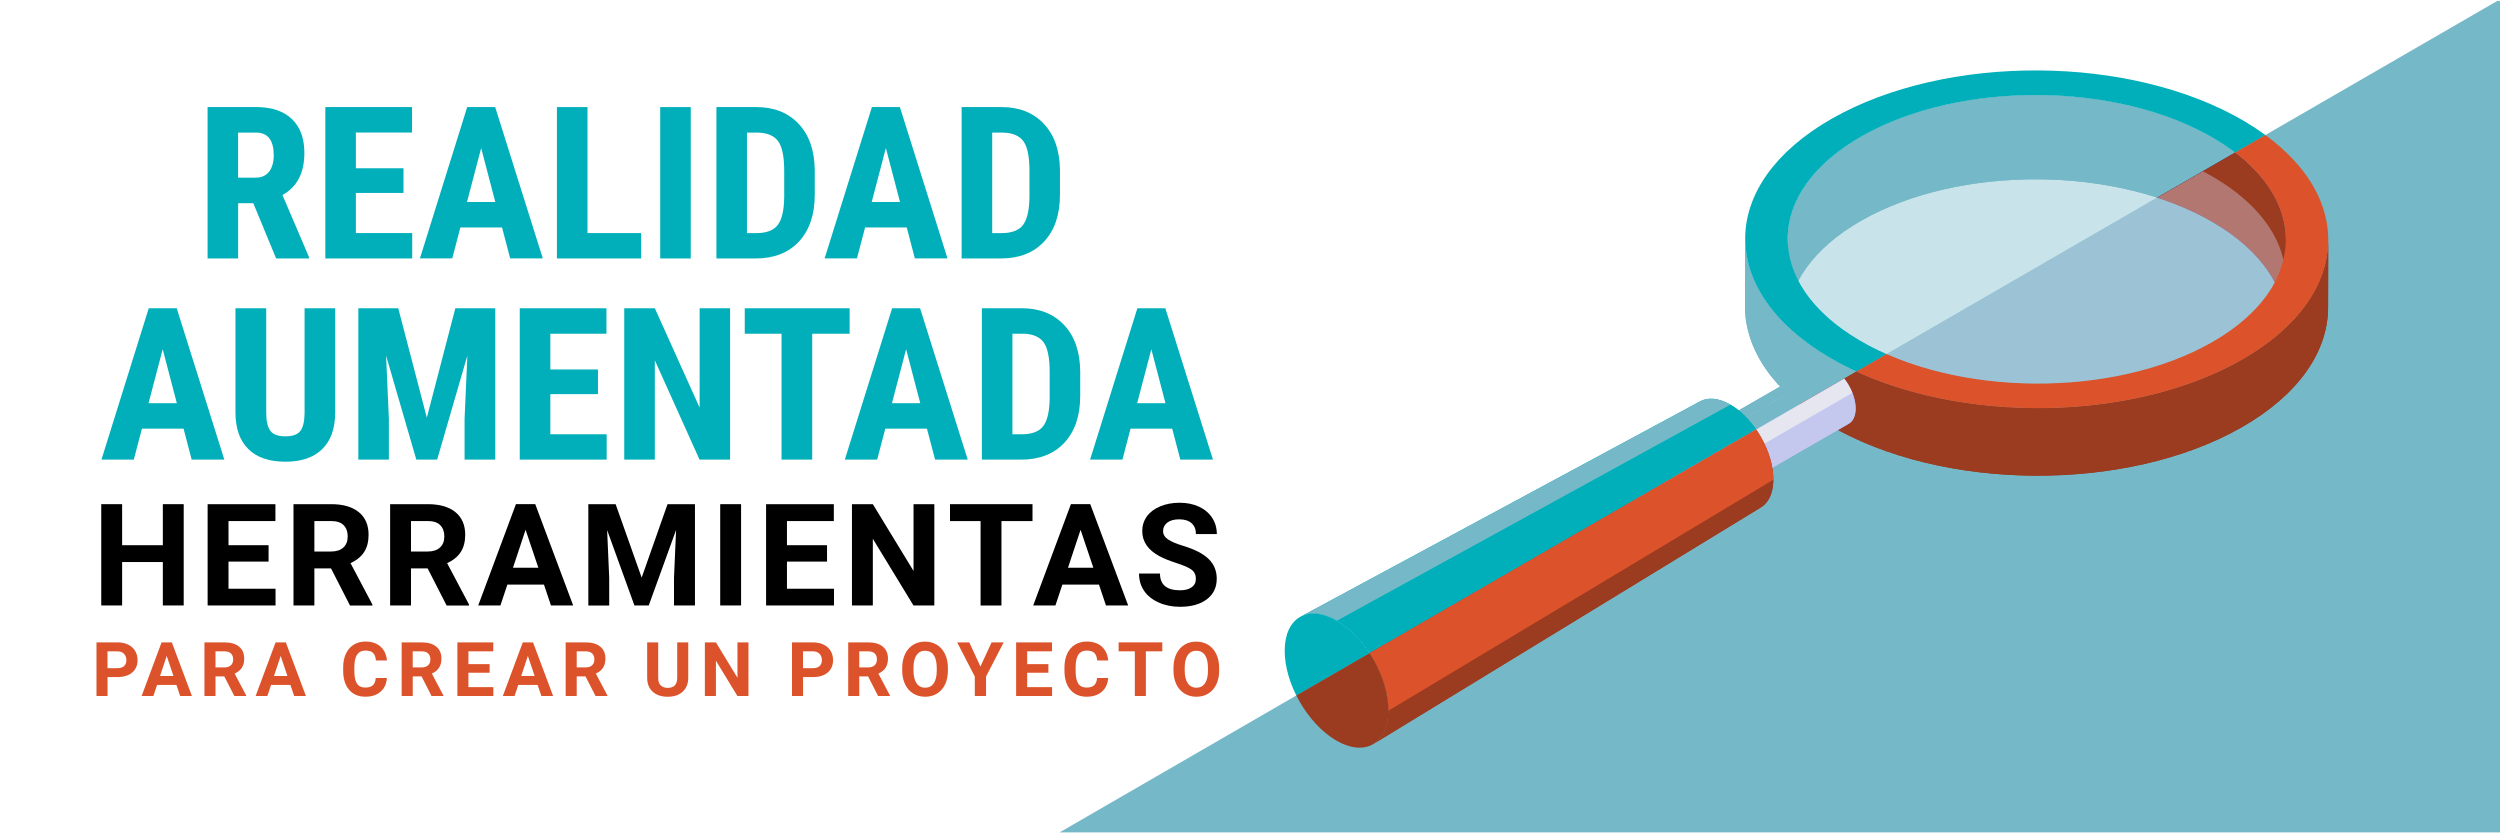 <?xml version="1.0" encoding="utf-8"?>
<!-- Generator: Adobe Illustrator 25.4.1, SVG Export Plug-In . SVG Version: 6.00 Build 0)  -->
<svg version="1.1" id="Capa_1" xmlns="http://www.w3.org/2000/svg" xmlns:xlink="http://www.w3.org/1999/xlink" x="0px" y="0px"
	 viewBox="0 0 600 200" style="enable-background:new 0 0 600 200;" xml:space="preserve">
<style type="text/css">
	.st0{fill:#00AFB9;}
	.st1{fill:#DC522A;}
	.st2{enable-background:new    ;}
	.st3{clip-path:url(#SVGID_00000023269285779965491790000004345246631538715008_);}
	.st4{fill:#75B8C8;}
	.st5{clip-path:url(#SVGID_00000084507953433992428700000012999150670468289920_);}
	.st6{opacity:0.4;}
	.st7{clip-path:url(#SVGID_00000022533512139850280310000007667942217919647365_);enable-background:new    ;}
	.st8{clip-path:url(#SVGID_00000063609920430595869920000014165067844050486962_);}
	.st9{clip-path:url(#SVGID_00000171683889392099948670000004331900959072941197_);}
	.st10{clip-path:url(#SVGID_00000134208957562235129910000002154298662486033589_);enable-background:new    ;}
	.st11{clip-path:url(#SVGID_00000078745749635815703380000011957345872100368791_);}
	.st12{clip-path:url(#SVGID_00000036212394554702315730000004636853611023479999_);}
	.st13{fill:#9B3B1F;}
	.st14{clip-path:url(#SVGID_00000127029394375729416270000016451824847248793786_);}
	.st15{fill:#D6D3EC;}
	.st16{clip-path:url(#SVGID_00000013154643946942271660000007336681365159266485_);enable-background:new    ;}
	.st17{fill:#C5C8EE;}
	.st18{clip-path:url(#SVGID_00000157989262246299227850000010976793285449926277_);}
	.st19{fill:#E6E6F0;}
	.st20{clip-path:url(#SVGID_00000048472631590402771320000000906705001895468706_);}
	.st21{clip-path:url(#SVGID_00000082349627922944997500000010424087941351582612_);enable-background:new    ;}
</style>
<g>
	<path class="st0" d="M60.79,48.76h-3.64v13.27h-7.33V25.7h11.7c3.68,0,6.52,0.95,8.52,2.86c2,1.9,3.01,4.61,3.01,8.12
		c0,4.82-1.75,8.2-5.26,10.13l6.36,14.87v0.35h-7.88L60.79,48.76z M57.14,42.64h4.17c1.46,0,2.56-0.49,3.29-1.46
		c0.73-0.97,1.1-2.27,1.1-3.9c0-3.64-1.42-5.46-4.27-5.46h-4.29V42.64z"/>
	<path class="st0" d="M96.84,46.31H85.41v9.63h13.52v6.09H78.08V25.7h20.81v6.11H85.41v8.58h11.43V46.31z"/>
	<path class="st0" d="M120.49,54.59h-10l-1.95,7.43h-7.76l11.35-36.33h6.71l11.43,36.33h-7.83L120.49,54.59z M112.08,48.48h6.79
		l-3.39-12.95L112.08,48.48z"/>
	<path class="st0" d="M141,55.94h12.87v6.09h-20.21V25.7H141V55.94z"/>
	<path class="st0" d="M165.78,62.03h-7.33V25.7h7.33V62.03z"/>
	<path class="st0" d="M171.94,62.03V25.7h9.61c4.24,0,7.62,1.35,10.14,4.04c2.52,2.69,3.8,6.39,3.85,11.08v5.89
		c0,4.77-1.26,8.52-3.78,11.24c-2.52,2.72-5.99,4.08-10.42,4.08H171.94z M179.27,31.82v24.13h2.2c2.45,0,4.17-0.64,5.17-1.93
		c1-1.29,1.52-3.51,1.57-6.67v-6.31c0-3.39-0.47-5.76-1.42-7.1s-2.56-2.04-4.84-2.11H179.27z"/>
	<path class="st0" d="M217.62,54.59h-10l-1.95,7.43h-7.76l11.35-36.33h6.71l11.43,36.33h-7.83L217.62,54.59z M209.21,48.48H216
		l-3.39-12.95L209.21,48.48z"/>
	<path class="st0" d="M230.79,62.03V25.7h9.61c4.24,0,7.62,1.35,10.14,4.04c2.52,2.69,3.8,6.39,3.85,11.08v5.89
		c0,4.77-1.26,8.52-3.78,11.24c-2.52,2.72-5.99,4.08-10.42,4.08H230.79z M238.13,31.82v24.13h2.2c2.45,0,4.17-0.64,5.17-1.93
		c1-1.29,1.52-3.51,1.57-6.67v-6.31c0-3.39-0.47-5.76-1.42-7.1s-2.56-2.04-4.84-2.11H238.13z"/>
	<path class="st0" d="M44.06,102.88h-10l-1.95,7.43h-7.76L35.7,73.98h6.71l11.43,36.33H46L44.06,102.88z M35.65,96.76h6.79
		l-3.39-12.95L35.65,96.76z"/>
	<path class="st0" d="M80.44,73.98v25.15c-0.03,3.78-1.07,6.67-3.12,8.67c-2.05,2-4.98,3.01-8.81,3.01c-3.89,0-6.87-1.01-8.92-3.04
		c-2.05-2.03-3.08-4.96-3.08-8.81V73.98h7.38v25c0,2.06,0.33,3.53,1,4.42s1.87,1.32,3.62,1.32c1.75,0,2.94-0.44,3.59-1.31
		c0.65-0.87,0.98-2.31,1-4.3V73.98H80.44z"/>
	<path class="st0" d="M95.58,73.98l6.86,26.27l6.84-26.27h9.58v36.33h-7.36v-9.83l0.67-15.14l-7.26,24.97h-4.99l-7.26-24.97
		l0.67,15.14v9.83H86V73.98H95.58z"/>
	<path class="st0" d="M143.51,94.59h-11.43v9.63h13.52v6.09h-20.86V73.98h20.81v6.11h-13.47v8.58h11.43V94.59z"/>
	<path class="st0" d="M175.22,110.31h-7.33l-10.73-23.83v23.83h-7.34V73.98h7.34l10.75,23.85V73.98h7.31V110.31z"/>
	<path class="st0" d="M203.91,80.1h-8.98v30.21h-7.36V80.1h-8.83v-6.11h25.17V80.1z"/>
	<path class="st0" d="M222.47,102.88h-10l-1.95,7.43h-7.76l11.35-36.33h6.71l11.43,36.33h-7.83L222.47,102.88z M214.07,96.76h6.79
		l-3.39-12.95L214.07,96.76z"/>
	<path class="st0" d="M235.65,110.31V73.98h9.61c4.24,0,7.62,1.35,10.14,4.04c2.52,2.69,3.8,6.39,3.85,11.08v5.89
		c0,4.77-1.26,8.52-3.78,11.24c-2.52,2.72-5.99,4.08-10.42,4.08H235.65z M242.98,80.1v24.13h2.2c2.45,0,4.17-0.64,5.17-1.93
		s1.52-3.51,1.57-6.67V89.3c0-3.39-0.47-5.76-1.42-7.1c-0.95-1.34-2.56-2.04-4.84-2.11H242.98z"/>
	<path class="st0" d="M281.33,102.88h-10l-1.95,7.43h-7.76l11.35-36.33h6.71l11.43,36.33h-7.83L281.33,102.88z M272.92,96.76h6.79
		l-3.39-12.95L272.92,96.76z"/>
	<path d="M44.09,145.31h-5.01v-10.42h-9.77v10.42H24.3V121h5.01v9.85h9.77V121h5.01V145.31z"/>
	<path d="M64.46,134.78h-9.62v6.51h11.29v4.02h-16.3V121H66.1v4.06H54.84v5.79h9.62V134.78z"/>
	<path d="M79.44,136.41h-3.99v8.9h-5.01V121h9.03c2.87,0,5.09,0.64,6.65,1.92s2.34,3.09,2.34,5.43c0,1.66-0.36,3.04-1.08,4.15
		c-0.72,1.11-1.81,1.99-3.26,2.65l5.26,9.94v0.23H84L79.44,136.41z M75.45,132.36h4.04c1.26,0,2.23-0.32,2.92-0.96
		c0.69-0.64,1.04-1.52,1.04-2.65c0-1.15-0.33-2.05-0.98-2.71c-0.65-0.66-1.65-0.99-3-0.99h-4.02V132.36z"/>
	<path d="M102.63,136.41h-3.99v8.9h-5.01V121h9.03c2.87,0,5.09,0.64,6.65,1.92s2.34,3.09,2.34,5.43c0,1.66-0.36,3.04-1.08,4.15
		c-0.72,1.11-1.81,1.99-3.26,2.65l5.26,9.94v0.23h-5.38L102.63,136.41z M98.64,132.36h4.04c1.26,0,2.23-0.32,2.92-0.96
		c0.69-0.64,1.04-1.52,1.04-2.65c0-1.15-0.33-2.05-0.98-2.71c-0.65-0.66-1.65-0.99-3-0.99h-4.02V132.36z"/>
	<path d="M130.55,140.3h-8.78l-1.67,5.01h-5.33l9.05-24.31h4.64l9.1,24.31h-5.33L130.55,140.3z M123.12,136.25h6.08l-3.06-9.1
		L123.12,136.25z"/>
	<path d="M147.75,121l6.25,17.63l6.21-17.63h6.58v24.31h-5.03v-6.65l0.5-11.47l-6.56,18.12h-3.44l-6.55-18.1l0.5,11.46v6.65h-5.01
		V121H147.75z"/>
	<path d="M177.86,145.31h-5.01V121h5.01V145.31z"/>
	<path d="M198.49,134.78h-9.62v6.51h11.29v4.02h-16.3V121h16.26v4.06h-11.25v5.79h9.62V134.78z"/>
	<path d="M224.24,145.31h-5.01l-9.75-16v16h-5.01V121h5.01l9.77,16.03V121h4.99V145.31z"/>
	<path d="M247.8,125.06h-7.45v20.26h-5.01v-20.26H228V121h19.8V125.06z"/>
	<path d="M263.75,140.3h-8.78l-1.67,5.01h-5.33l9.05-24.31h4.64l9.1,24.31h-5.33L263.75,140.3z M256.32,136.25h6.08l-3.06-9.1
		L256.32,136.25z"/>
	<path d="M287.01,138.93c0-0.95-0.33-1.67-1-2.18c-0.67-0.51-1.87-1.04-3.61-1.6c-1.74-0.56-3.11-1.12-4.12-1.66
		c-2.76-1.49-4.14-3.5-4.14-6.03c0-1.31,0.37-2.49,1.11-3.52c0.74-1.03,1.8-1.83,3.19-2.41c1.39-0.58,2.94-0.87,4.67-0.87
		c1.74,0,3.28,0.31,4.64,0.94c1.36,0.63,2.41,1.52,3.16,2.66s1.13,2.45,1.13,3.91h-5.01c0-1.11-0.35-1.98-1.05-2.6
		s-1.69-0.93-2.96-0.93c-1.22,0-2.18,0.26-2.86,0.78c-0.68,0.52-1.02,1.2-1.02,2.05c0,0.79,0.4,1.45,1.19,1.99
		c0.8,0.53,1.97,1.04,3.51,1.5c2.85,0.86,4.93,1.92,6.23,3.19c1.3,1.27,1.95,2.85,1.95,4.74c0,2.1-0.8,3.75-2.39,4.95
		s-3.74,1.79-6.43,1.79c-1.87,0-3.57-0.34-5.11-1.03s-2.71-1.62-3.51-2.81c-0.81-1.19-1.21-2.57-1.21-4.14h5.03
		c0,2.68,1.6,4.02,4.81,4.02c1.19,0,2.12-0.24,2.79-0.73C286.67,140.48,287.01,139.8,287.01,138.93z"/>
	<path class="st1" d="M25.81,162.5v4.54h-2.65v-12.87h5.02c0.97,0,1.82,0.18,2.55,0.53c0.73,0.35,1.3,0.86,1.69,1.51
		c0.4,0.65,0.59,1.39,0.59,2.22c0,1.26-0.43,2.26-1.29,2.98c-0.86,0.73-2.06,1.09-3.58,1.09H25.81z M25.81,160.36h2.37
		c0.7,0,1.24-0.17,1.6-0.5s0.55-0.8,0.55-1.41c0-0.63-0.19-1.14-0.56-1.53c-0.37-0.39-0.88-0.59-1.54-0.6h-2.43V160.36z"/>
	<path class="st1" d="M42.34,164.39h-4.65l-0.88,2.65h-2.82l4.79-12.87h2.46l4.82,12.87h-2.82L42.34,164.39z M38.41,162.24h3.22
		l-1.62-4.82L38.41,162.24z"/>
	<path class="st1" d="M53.83,162.33h-2.11v4.71h-2.65v-12.87h4.78c1.52,0,2.69,0.34,3.52,1.02s1.24,1.64,1.24,2.87
		c0,0.88-0.19,1.61-0.57,2.2c-0.38,0.59-0.96,1.05-1.73,1.4l2.78,5.26v0.12h-2.85L53.83,162.33z M51.72,160.18h2.14
		c0.67,0,1.18-0.17,1.55-0.51s0.55-0.81,0.55-1.4c0-0.61-0.17-1.08-0.52-1.43s-0.87-0.52-1.59-0.52h-2.13V160.18z"/>
	<path class="st1" d="M69.7,164.39h-4.65l-0.88,2.65h-2.82l4.79-12.87h2.46l4.82,12.87h-2.82L69.7,164.39z M65.76,162.24h3.22
		l-1.62-4.82L65.76,162.24z"/>
	<path class="st1" d="M92.85,162.75c-0.1,1.39-0.61,2.48-1.53,3.27c-0.92,0.8-2.14,1.19-3.65,1.19c-1.65,0-2.95-0.56-3.89-1.67
		c-0.95-1.11-1.42-2.64-1.42-4.58v-0.79c0-1.24,0.22-2.33,0.65-3.27c0.44-0.94,1.06-1.67,1.87-2.17s1.75-0.76,2.83-0.76
		c1.48,0,2.68,0.4,3.59,1.19c0.91,0.8,1.43,1.91,1.57,3.35h-2.65c-0.07-0.83-0.3-1.43-0.69-1.81s-1-0.56-1.82-0.56
		c-0.88,0-1.55,0.32-1.99,0.95c-0.44,0.63-0.66,1.62-0.68,2.95v0.97c0,1.39,0.21,2.41,0.63,3.05c0.42,0.64,1.09,0.96,1.99,0.96
		c0.82,0,1.43-0.19,1.83-0.56c0.4-0.37,0.63-0.95,0.69-1.74H92.85z"/>
	<path class="st1" d="M101.17,162.33h-2.11v4.71H96.4v-12.87h4.78c1.52,0,2.69,0.34,3.52,1.02s1.24,1.64,1.24,2.87
		c0,0.88-0.19,1.61-0.57,2.2c-0.38,0.59-0.96,1.05-1.73,1.4l2.78,5.26v0.12h-2.85L101.17,162.33z M99.05,160.18h2.14
		c0.67,0,1.18-0.17,1.55-0.51s0.55-0.81,0.55-1.4c0-0.61-0.17-1.08-0.52-1.43s-0.87-0.52-1.59-0.52h-2.13V160.18z"/>
	<path class="st1" d="M117.51,161.46h-5.09v3.45h5.98v2.13h-8.63v-12.87h8.61v2.15h-5.96v3.07h5.09V161.46z"/>
	<path class="st1" d="M129.03,164.39h-4.65l-0.88,2.65h-2.82l4.79-12.87h2.46l4.82,12.87h-2.82L129.03,164.39z M125.09,162.24h3.22
		l-1.62-4.82L125.09,162.24z"/>
	<path class="st1" d="M140.52,162.33h-2.11v4.71h-2.65v-12.87h4.78c1.52,0,2.69,0.34,3.52,1.02s1.24,1.64,1.24,2.87
		c0,0.88-0.19,1.61-0.57,2.2c-0.38,0.59-0.96,1.05-1.73,1.4l2.78,5.26v0.12h-2.85L140.52,162.33z M138.41,160.18h2.14
		c0.67,0,1.18-0.17,1.55-0.51s0.55-0.81,0.55-1.4c0-0.61-0.17-1.08-0.52-1.43s-0.87-0.52-1.59-0.52h-2.13V160.18z"/>
	<path class="st1" d="M165.18,154.17v8.48c0,1.41-0.44,2.52-1.32,3.34c-0.88,0.82-2.08,1.23-3.61,1.23c-1.5,0-2.7-0.4-3.58-1.19
		c-0.88-0.8-1.33-1.89-1.35-3.28v-8.58h2.65v8.5c0,0.84,0.2,1.46,0.61,1.84c0.4,0.39,0.96,0.58,1.68,0.58
		c1.49,0,2.25-0.78,2.27-2.35v-8.57H165.18z"/>
	<path class="st1" d="M179.63,167.04h-2.65l-5.16-8.47v8.47h-2.65v-12.87h2.65l5.17,8.49v-8.49h2.64V167.04z"/>
	<path class="st1" d="M192.73,162.5v4.54h-2.65v-12.87h5.02c0.97,0,1.82,0.18,2.55,0.53c0.73,0.35,1.3,0.86,1.69,1.51
		c0.4,0.65,0.59,1.39,0.59,2.22c0,1.26-0.43,2.26-1.29,2.98c-0.86,0.73-2.06,1.09-3.58,1.09H192.73z M192.73,160.36h2.37
		c0.7,0,1.24-0.17,1.6-0.5s0.55-0.8,0.55-1.41c0-0.63-0.19-1.14-0.56-1.53c-0.37-0.39-0.88-0.59-1.54-0.6h-2.43V160.36z"/>
	<path class="st1" d="M208.33,162.33h-2.11v4.71h-2.65v-12.87h4.78c1.52,0,2.69,0.34,3.52,1.02s1.24,1.64,1.24,2.87
		c0,0.88-0.19,1.61-0.57,2.2c-0.38,0.59-0.96,1.05-1.73,1.4l2.78,5.26v0.12h-2.85L208.33,162.33z M206.22,160.18h2.14
		c0.67,0,1.18-0.17,1.55-0.51s0.55-0.81,0.55-1.4c0-0.61-0.17-1.08-0.52-1.43s-0.87-0.52-1.59-0.52h-2.13V160.18z"/>
	<path class="st1" d="M227.5,160.9c0,1.27-0.22,2.38-0.67,3.33c-0.45,0.96-1.09,1.69-1.92,2.21c-0.83,0.52-1.79,0.78-2.87,0.78
		c-1.07,0-2.02-0.26-2.86-0.77c-0.84-0.51-1.49-1.24-1.95-2.2s-0.69-2.05-0.7-3.28v-0.64c0-1.27,0.23-2.38,0.68-3.35
		c0.46-0.96,1.1-1.7,1.94-2.22c0.83-0.52,1.79-0.77,2.86-0.77c1.07,0,2.03,0.26,2.86,0.77c0.83,0.52,1.48,1.26,1.94,2.22
		c0.46,0.96,0.69,2.08,0.69,3.34V160.9z M224.82,160.31c0-1.35-0.24-2.38-0.72-3.08c-0.48-0.7-1.17-1.05-2.07-1.05
		c-0.89,0-1.58,0.35-2.06,1.04s-0.73,1.71-0.73,3.05v0.63c0,1.31,0.24,2.33,0.72,3.06c0.48,0.72,1.18,1.09,2.09,1.09
		c0.89,0,1.57-0.35,2.05-1.05c0.48-0.7,0.72-1.72,0.72-3.05V160.31z"/>
	<path class="st1" d="M235.3,159.97l2.68-5.8h2.9l-4.23,8.2v4.67h-2.7v-4.67l-4.23-8.2h2.91L235.3,159.97z"/>
	<path class="st1" d="M251.61,161.46h-5.09v3.45h5.98v2.13h-8.63v-12.87h8.61v2.15h-5.96v3.07h5.09V161.46z"/>
	<path class="st1" d="M265.96,162.75c-0.1,1.39-0.61,2.48-1.53,3.27c-0.92,0.8-2.14,1.19-3.65,1.19c-1.65,0-2.95-0.56-3.89-1.67
		c-0.95-1.11-1.42-2.64-1.42-4.58v-0.79c0-1.24,0.22-2.33,0.65-3.27c0.44-0.94,1.06-1.67,1.87-2.17s1.75-0.76,2.82-0.76
		c1.49,0,2.68,0.4,3.59,1.19c0.91,0.8,1.43,1.91,1.57,3.35h-2.65c-0.06-0.83-0.3-1.43-0.69-1.81c-0.4-0.37-1-0.56-1.82-0.56
		c-0.88,0-1.55,0.32-1.98,0.95c-0.44,0.63-0.67,1.62-0.68,2.95v0.97c0,1.39,0.21,2.41,0.63,3.05c0.42,0.64,1.08,0.96,1.99,0.96
		c0.82,0,1.43-0.19,1.83-0.56c0.4-0.37,0.64-0.95,0.69-1.74H265.96z"/>
	<path class="st1" d="M278.95,156.32h-3.94v10.72h-2.65v-10.72h-3.89v-2.15h10.48V156.32z"/>
	<path class="st1" d="M292.6,160.9c0,1.27-0.22,2.38-0.67,3.33c-0.45,0.96-1.09,1.69-1.92,2.21c-0.83,0.52-1.79,0.78-2.87,0.78
		c-1.07,0-2.02-0.26-2.86-0.77c-0.84-0.51-1.49-1.24-1.95-2.2s-0.69-2.05-0.7-3.28v-0.64c0-1.27,0.23-2.38,0.68-3.35
		c0.46-0.96,1.1-1.7,1.94-2.22c0.83-0.52,1.79-0.77,2.86-0.77c1.07,0,2.03,0.26,2.86,0.77c0.83,0.52,1.48,1.26,1.94,2.22
		c0.46,0.96,0.69,2.08,0.69,3.34V160.9z M289.91,160.31c0-1.35-0.24-2.38-0.72-3.08c-0.48-0.7-1.17-1.05-2.07-1.05
		c-0.89,0-1.58,0.35-2.06,1.04s-0.73,1.71-0.73,3.05v0.63c0,1.31,0.24,2.33,0.72,3.06c0.48,0.72,1.18,1.09,2.09,1.09
		c0.89,0,1.57-0.35,2.05-1.05c0.48-0.7,0.72-1.72,0.72-3.05V160.31z"/>
</g>
<g>
	<g>
		<g class="st2">
			<g>
				<defs>
					<path id="SVGID_1_" d="M429.05,57.22l-0.07,20.23c0.03-8.92,5.97-17.81,17.8-24.54c23.51-13.38,61.34-13.14,84.52,0.53
						c11.52,6.79,17.25,15.62,17.22,24.42l0.07-20.22c0.03-8.8-5.7-17.63-17.22-24.42c-23.18-13.66-61.01-13.9-84.52-0.53
						C435.02,39.42,429.08,48.31,429.05,57.22z"/>
				</defs>
				<use xlink:href="#SVGID_1_"  style="overflow:visible;fill:#75B8C8;"/>
				<clipPath id="SVGID_00000059997117282420875390000009931478921581317026_">
					<use xlink:href="#SVGID_1_"  style="overflow:visible;"/>
				</clipPath>
				<g style="clip-path:url(#SVGID_00000059997117282420875390000009931478921581317026_);">
					<g>
						<path class="st4" d="M429.05,57.22l-0.07,20.23c0.03-8.92,5.97-17.81,17.8-24.54c23.51-13.38,61.34-13.14,84.52,0.53
							c11.52,6.79,17.25,15.62,17.22,24.42l0.07-20.22c0.03-8.8-5.7-17.63-17.22-24.42c-23.18-13.66-61.01-13.9-84.52-0.53
							C435.02,39.42,429.08,48.31,429.05,57.22z"/>
					</g>
				</g>
			</g>
			<g>
				<defs>
					<path id="SVGID_00000135676146958858202630000014512036263959985585_" d="M418.85,57.19L418.8,73.4
						c-0.04,10.31,6.67,20.64,20.15,28.58c27.14,16,71.44,16.28,98.95,0.63c13.85-7.88,20.8-18.29,20.84-28.73l0.04-16.21
						c-0.04,10.44-6.99,20.85-20.84,28.73c-27.51,15.66-71.81,15.37-98.95-0.63C425.52,77.83,418.81,67.49,418.85,57.19z"/>
				</defs>
				<use xlink:href="#SVGID_00000135676146958858202630000014512036263959985585_"  style="overflow:visible;fill:#75B8C8;"/>
				<clipPath id="SVGID_00000018204566912048635630000004563506211806463422_">
					<use xlink:href="#SVGID_00000135676146958858202630000014512036263959985585_"  style="overflow:visible;"/>
				</clipPath>
				<g style="clip-path:url(#SVGID_00000018204566912048635630000004563506211806463422_);">
					<g>
						<path class="st4" d="M418.85,57.19L418.8,73.4c-0.04,10.31,6.67,20.64,20.15,28.58c27.14,16,71.44,16.28,98.95,0.63
							c13.85-7.88,20.8-18.29,20.84-28.73l0.04-16.21c-0.04,10.44-6.99,20.85-20.84,28.73c-27.51,15.66-71.81,15.37-98.95-0.63
							C425.52,77.83,418.81,67.49,418.85,57.19z"/>
					</g>
				</g>
			</g>
			<g>
				<g>
					<path class="st0" d="M538.63,29.08c27.14,16,26.83,41.66-0.68,57.32c-27.51,15.66-71.81,15.37-98.95-0.63
						c-27.13-15.99-26.83-41.65,0.68-57.31C467.19,12.81,511.5,13.09,538.63,29.08z M530.78,82.18
						c23.51-13.38,23.77-35.29,0.58-48.96c-23.18-13.66-61.01-13.9-84.52-0.53c-23.5,13.37-23.76,35.29-0.58,48.95
						C469.45,95.31,507.28,95.55,530.78,82.18z"/>
				</g>
			</g>
		</g>
	</g>
	<g class="st6">
		<path class="st4" d="M429.55,61.85c1.66,7.2,7.23,14.19,16.72,19.78c23.17,13.68,61.01,13.92,84.51,0.55
			c9.76-5.55,15.51-12.56,17.24-19.83c-1.64-7.22-7.21-14.2-16.72-19.8c-23.18-13.67-61.01-13.91-84.53-0.53
			C437.04,47.57,431.29,54.57,429.55,61.85z"/>
	</g>
	<g>
		<g class="st2">
			<g class="st2">
				<defs>
					<path id="SVGID_00000127753941442994115580000003158725540919256733_" class="st2" d="M392.13,112.99l43.57-25.12
						c1.03-0.6,2.46-0.51,4.03,0.41l-43.57,25.12C394.6,112.48,393.17,112.39,392.13,112.99z"/>
				</defs>
				<use xlink:href="#SVGID_00000127753941442994115580000003158725540919256733_"  style="overflow:visible;fill:#75B8C8;"/>
				<clipPath id="SVGID_00000029761196367439248960000000323500384486111671_">
					<use xlink:href="#SVGID_00000127753941442994115580000003158725540919256733_"  style="overflow:visible;"/>
				</clipPath>
				<g style="clip-path:url(#SVGID_00000029761196367439248960000000323500384486111671_);enable-background:new    ;">
					<g>
						<path class="st4" d="M392.13,112.99l43.57-25.12c1.03-0.6,2.46-0.51,4.03,0.41l-43.57,25.12
							C394.6,112.48,393.17,112.39,392.13,112.99z"/>
					</g>
				</g>
			</g>
			<g class="st2">
				<defs>
					<path id="SVGID_00000072962005264435393840000009479804228857627323_" class="st2" d="M443.69,101.71l-43.57,25.12
						c1.02-0.59,1.66-1.84,1.67-3.63c0.02-3.59-2.49-7.99-5.61-9.8l43.57-25.12c3.12,1.82,5.64,6.21,5.61,9.8
						C445.35,99.87,444.71,101.13,443.69,101.71z"/>
				</defs>
				<use xlink:href="#SVGID_00000072962005264435393840000009479804228857627323_"  style="overflow:visible;fill:#75B8C8;"/>
				<clipPath id="SVGID_00000137835368494794604600000009629687130909239974_">
					<use xlink:href="#SVGID_00000072962005264435393840000009479804228857627323_"  style="overflow:visible;"/>
				</clipPath>
				<g style="clip-path:url(#SVGID_00000137835368494794604600000009629687130909239974_);">
					<g>
						<path class="st4" d="M401.78,123.2c0.01-1.2-0.27-2.49-0.76-3.74l43.56-25.15c0.49,1.26,0.78,2.56,0.77,3.77
							c-0.01,1.79-0.65,3.04-1.67,3.63l-43.57,25.12C401.14,126.25,401.77,124.99,401.78,123.2z"/>
					</g>
					<g>
						<path class="st4" d="M396.17,113.4l43.57-25.12c2.07,1.21,3.87,3.54,4.84,6.03l-43.56,25.15
							C400.05,116.96,398.25,114.61,396.17,113.4z"/>
					</g>
				</g>
			</g>
			<g>
				<g>
					<path class="st4" d="M396.17,113.4c3.12,1.82,5.64,6.21,5.61,9.8c-0.02,3.6-2.57,5.04-5.7,3.22c-3.13-1.82-5.64-6.21-5.62-9.81
						C390.49,113.02,393.04,111.58,396.17,113.4z"/>
				</g>
			</g>
		</g>
	</g>
	<g>
		<g class="st2">
			<g class="st2">
				<defs>
					<path id="SVGID_00000142142924502053430220000015781678120452317076_" class="st2" d="M312.01,148.07l95.93-51.7
						c1.9-1.09,4.52-0.92,7.4,0.77l-94.45,51.85C317.43,146.97,314.29,146.76,312.01,148.07z"/>
				</defs>
				<use xlink:href="#SVGID_00000142142924502053430220000015781678120452317076_"  style="overflow:visible;fill:#00AFB9;"/>
				<clipPath id="SVGID_00000168108151661098145270000014230068399276362671_">
					<use xlink:href="#SVGID_00000142142924502053430220000015781678120452317076_"  style="overflow:visible;"/>
				</clipPath>
				<g style="clip-path:url(#SVGID_00000168108151661098145270000014230068399276362671_);">
					<g>
						<path class="st4" d="M312.01,148.07l95.93-51.7c1.9-1.09,4.52-0.92,7.4,0.77l-94.45,51.85
							C317.43,146.97,314.29,146.76,312.01,148.07z"/>
					</g>
				</g>
			</g>
			<g class="st2">
				<defs>
					<path id="SVGID_00000082342552464698267900000018303641563915615630_" class="st2" d="M422.53,121.83l-93.01,56.79
						c2.25-1.29,3.66-4.05,3.69-7.99c0.07-7.93-5.44-17.61-12.31-21.64l94.45-51.85c5.72,3.35,10.32,11.42,10.26,18.03
						C425.57,118.45,424.4,120.75,422.53,121.83z"/>
				</defs>
				<use xlink:href="#SVGID_00000082342552464698267900000018303641563915615630_"  style="overflow:visible;fill:#00AFB9;"/>
				<clipPath id="SVGID_00000005234709851891972160000014723724671708018581_">
					<use xlink:href="#SVGID_00000082342552464698267900000018303641563915615630_"  style="overflow:visible;"/>
				</clipPath>
				<g style="clip-path:url(#SVGID_00000005234709851891972160000014723724671708018581_);enable-background:new    ;">
					<g>
						<path class="st0" d="M333.21,170.63c0.07-7.93-5.44-17.61-12.31-21.64l94.45-51.85c5.72,3.35,10.32,11.42,10.26,18.03
							L333.21,170.63z"/>
					</g>
					<g>
						<path class="st4" d="M425.6,115.17c-0.03,3.28-1.2,5.58-3.08,6.66l-93.01,56.79c2.25-1.29,3.66-4.05,3.69-7.99L425.6,115.17z"
							/>
					</g>
				</g>
			</g>
			<g>
				<g>
					<path class="st0" d="M320.9,148.99c6.87,4.02,12.38,13.71,12.31,21.64c-0.07,7.93-5.7,11.08-12.57,7.06
						c-6.87-4.03-12.39-13.71-12.31-21.64C308.39,148.12,314.02,144.97,320.9,148.99z"/>
				</g>
			</g>
		</g>
	</g>
</g>
<g>
	<defs>
		<polygon id="SVGID_00000039854272706029727070000008264941421927325085_" points="599.33,0.23 600,0.23 600,199.77 254.31,199.77 
					"/>
	</defs>
	<use xlink:href="#SVGID_00000039854272706029727070000008264941421927325085_"  style="overflow:visible;fill:#75B8C8;"/>
	<clipPath id="SVGID_00000051376303139867490380000012074620716556584868_">
		<use xlink:href="#SVGID_00000039854272706029727070000008264941421927325085_"  style="overflow:visible;"/>
	</clipPath>
	<g style="clip-path:url(#SVGID_00000051376303139867490380000012074620716556584868_);">
		<g>
			<g class="st2">
				<g>
					<defs>
						<path id="SVGID_00000031916504273436926930000010611227682825251212_" d="M429.05,57.22l-0.07,20.23
							c0.03-8.92,5.97-17.81,17.8-24.54c23.51-13.38,61.34-13.14,84.52,0.53c11.52,6.79,17.25,15.62,17.22,24.42l0.07-20.22
							c0.03-8.8-5.7-17.63-17.22-24.42c-23.18-13.66-61.01-13.9-84.52-0.53C435.02,39.42,429.08,48.31,429.05,57.22z"/>
					</defs>
					<use xlink:href="#SVGID_00000031916504273436926930000010611227682825251212_"  style="overflow:visible;fill:#322A89;"/>
					<clipPath id="SVGID_00000089537373191063146370000011420672093932156816_">
						<use xlink:href="#SVGID_00000031916504273436926930000010611227682825251212_"  style="overflow:visible;"/>
					</clipPath>
					<g style="clip-path:url(#SVGID_00000089537373191063146370000011420672093932156816_);">
						<g>
							<path class="st13" d="M429.05,57.22l-0.07,20.23c0.03-8.92,5.97-17.81,17.8-24.54c23.51-13.38,61.34-13.14,84.52,0.53
								c11.52,6.79,17.25,15.62,17.22,24.42l0.07-20.22c0.03-8.8-5.7-17.63-17.22-24.42c-23.18-13.66-61.01-13.9-84.52-0.53
								C435.02,39.42,429.08,48.31,429.05,57.22z"/>
						</g>
					</g>
				</g>
				<g>
					<defs>
						<path id="SVGID_00000017488162875054226390000003845943804638828711_" d="M418.85,57.19L418.8,73.4
							c-0.04,10.31,6.67,20.64,20.15,28.58c27.14,16,71.44,16.28,98.95,0.63c13.85-7.88,20.8-18.29,20.84-28.73l0.04-16.21
							c-0.04,10.44-6.99,20.85-20.84,28.73c-27.51,15.66-71.81,15.37-98.95-0.63C425.52,77.83,418.81,67.49,418.85,57.19z"/>
					</defs>
					<use xlink:href="#SVGID_00000017488162875054226390000003845943804638828711_"  style="overflow:visible;fill:#9B3B1F;"/>
					<clipPath id="SVGID_00000166634478912966996240000011070543269924809896_">
						<use xlink:href="#SVGID_00000017488162875054226390000003845943804638828711_"  style="overflow:visible;"/>
					</clipPath>
					<g style="clip-path:url(#SVGID_00000166634478912966996240000011070543269924809896_);">
						<g>
							<path class="st13" d="M418.85,57.19L418.8,73.4c-0.04,10.31,6.67,20.64,20.15,28.58c27.14,16,71.44,16.28,98.95,0.63
								c13.85-7.88,20.8-18.29,20.84-28.73l0.04-16.21c-0.04,10.44-6.99,20.85-20.84,28.73c-27.51,15.66-71.81,15.37-98.95-0.63
								C425.52,77.83,418.81,67.49,418.85,57.19z"/>
						</g>
					</g>
				</g>
				<g>
					<g>
						<path class="st1" d="M538.63,29.08c27.14,16,26.83,41.66-0.68,57.32c-27.51,15.66-71.81,15.37-98.95-0.63
							c-27.13-15.99-26.83-41.65,0.68-57.31C467.19,12.81,511.5,13.09,538.63,29.08z M530.78,82.18
							c23.51-13.38,23.77-35.29,0.58-48.96c-23.18-13.66-61.01-13.9-84.52-0.53c-23.5,13.37-23.76,35.29-0.58,48.95
							C469.45,95.31,507.28,95.55,530.78,82.18z"/>
					</g>
				</g>
			</g>
		</g>
		<g class="st6">
			<path class="st15" d="M429.55,61.85c1.66,7.2,7.23,14.19,16.72,19.78c23.17,13.68,61.01,13.92,84.51,0.55
				c9.76-5.55,15.51-12.56,17.24-19.83c-1.64-7.22-7.21-14.2-16.72-19.8c-23.18-13.67-61.01-13.91-84.53-0.53
				C437.04,47.57,431.29,54.57,429.55,61.85z"/>
		</g>
		<g>
			<g class="st2">
				<g class="st2">
					<defs>
						<path id="SVGID_00000111163592406122024350000015723999653821644419_" class="st2" d="M392.13,112.99l43.57-25.12
							c1.03-0.6,2.46-0.51,4.03,0.41l-43.57,25.12C394.6,112.48,393.17,112.39,392.13,112.99z"/>
					</defs>
					<use xlink:href="#SVGID_00000111163592406122024350000015723999653821644419_"  style="overflow:visible;fill:#C5C8EE;"/>
					<clipPath id="SVGID_00000072995088809106240220000016720955268150880388_">
						<use xlink:href="#SVGID_00000111163592406122024350000015723999653821644419_"  style="overflow:visible;"/>
					</clipPath>
					<g style="clip-path:url(#SVGID_00000072995088809106240220000016720955268150880388_);enable-background:new    ;">
						<g>
							<path class="st17" d="M392.13,112.99l43.57-25.12c1.03-0.6,2.46-0.51,4.03,0.41l-43.57,25.12
								C394.6,112.48,393.17,112.39,392.13,112.99z"/>
						</g>
					</g>
				</g>
				<g class="st2">
					<defs>
						<path id="SVGID_00000010282072086803015590000012624443018125008007_" class="st2" d="M443.69,101.71l-43.57,25.12
							c1.02-0.59,1.66-1.84,1.67-3.63c0.02-3.59-2.49-7.99-5.61-9.8l43.57-25.12c3.12,1.82,5.64,6.21,5.61,9.8
							C445.35,99.87,444.71,101.13,443.69,101.71z"/>
					</defs>
					<use xlink:href="#SVGID_00000010282072086803015590000012624443018125008007_"  style="overflow:visible;fill:#ACAFF1;"/>
					<clipPath id="SVGID_00000072980906939939209360000000544670547787000200_">
						<use xlink:href="#SVGID_00000010282072086803015590000012624443018125008007_"  style="overflow:visible;"/>
					</clipPath>
					<g style="clip-path:url(#SVGID_00000072980906939939209360000000544670547787000200_);">
						<g>
							<path class="st17" d="M401.78,123.2c0.01-1.2-0.27-2.49-0.76-3.74l43.56-25.15c0.49,1.26,0.78,2.56,0.77,3.77
								c-0.01,1.79-0.65,3.04-1.67,3.63l-43.57,25.12C401.14,126.25,401.77,124.99,401.78,123.2z"/>
						</g>
						<g>
							<path class="st19" d="M396.17,113.4l43.57-25.12c2.07,1.21,3.87,3.54,4.84,6.03l-43.56,25.15
								C400.05,116.96,398.25,114.61,396.17,113.4z"/>
						</g>
					</g>
				</g>
				<g>
					<g>
						<path class="st17" d="M396.17,113.4c3.12,1.82,5.64,6.21,5.61,9.8c-0.02,3.6-2.57,5.04-5.7,3.22
							c-3.13-1.82-5.64-6.21-5.62-9.81C390.49,113.02,393.04,111.58,396.17,113.4z"/>
					</g>
				</g>
			</g>
		</g>
		<g>
			<g class="st2">
				<g class="st2">
					<defs>
						<path id="SVGID_00000160878586411161672500000006905475938756774062_" class="st2" d="M312.01,148.07l95.93-51.7
							c1.9-1.09,4.52-0.92,7.4,0.77l-94.45,51.85C317.43,146.97,314.29,146.76,312.01,148.07z"/>
					</defs>
					<use xlink:href="#SVGID_00000160878586411161672500000006905475938756774062_"  style="overflow:visible;fill:#9B3B1F;"/>
					<clipPath id="SVGID_00000127724952465358216220000009281434204937627564_">
						<use xlink:href="#SVGID_00000160878586411161672500000006905475938756774062_"  style="overflow:visible;"/>
					</clipPath>
					<g style="clip-path:url(#SVGID_00000127724952465358216220000009281434204937627564_);">
						<g>
							<path class="st13" d="M312.01,148.07l95.93-51.7c1.9-1.09,4.52-0.92,7.4,0.77l-94.45,51.85
								C317.43,146.97,314.29,146.76,312.01,148.07z"/>
						</g>
					</g>
				</g>
				<g class="st2">
					<defs>
						<path id="SVGID_00000129915821716520822560000007805307574492312235_" class="st2" d="M422.53,121.83l-93.01,56.79
							c2.25-1.29,3.66-4.05,3.69-7.99c0.07-7.93-5.44-17.61-12.31-21.64l94.45-51.85c5.72,3.35,10.32,11.42,10.26,18.03
							C425.57,118.45,424.4,120.75,422.53,121.83z"/>
					</defs>
					<use xlink:href="#SVGID_00000129915821716520822560000007805307574492312235_"  style="overflow:visible;fill:#9B3B1F;"/>
					<clipPath id="SVGID_00000142144345452305312740000001762580055220459152_">
						<use xlink:href="#SVGID_00000129915821716520822560000007805307574492312235_"  style="overflow:visible;"/>
					</clipPath>
					<g style="clip-path:url(#SVGID_00000142144345452305312740000001762580055220459152_);enable-background:new    ;">
						<g>
							<path class="st1" d="M333.21,170.63c0.07-7.93-5.44-17.61-12.31-21.64l94.45-51.85c5.72,3.35,10.32,11.42,10.26,18.03
								L333.21,170.63z"/>
						</g>
						<g>
							<path class="st13" d="M425.6,115.17c-0.03,3.28-1.2,5.58-3.08,6.66l-93.01,56.79c2.25-1.29,3.66-4.05,3.69-7.99L425.6,115.17
								z"/>
						</g>
					</g>
				</g>
				<g>
					<g>
						<path class="st13" d="M320.9,148.99c6.87,4.02,12.38,13.71,12.31,21.64c-0.07,7.93-5.7,11.08-12.57,7.06
							c-6.87-4.03-12.39-13.71-12.31-21.64C308.39,148.12,314.02,144.97,320.9,148.99z"/>
					</g>
				</g>
			</g>
		</g>
	</g>
</g>
</svg>
